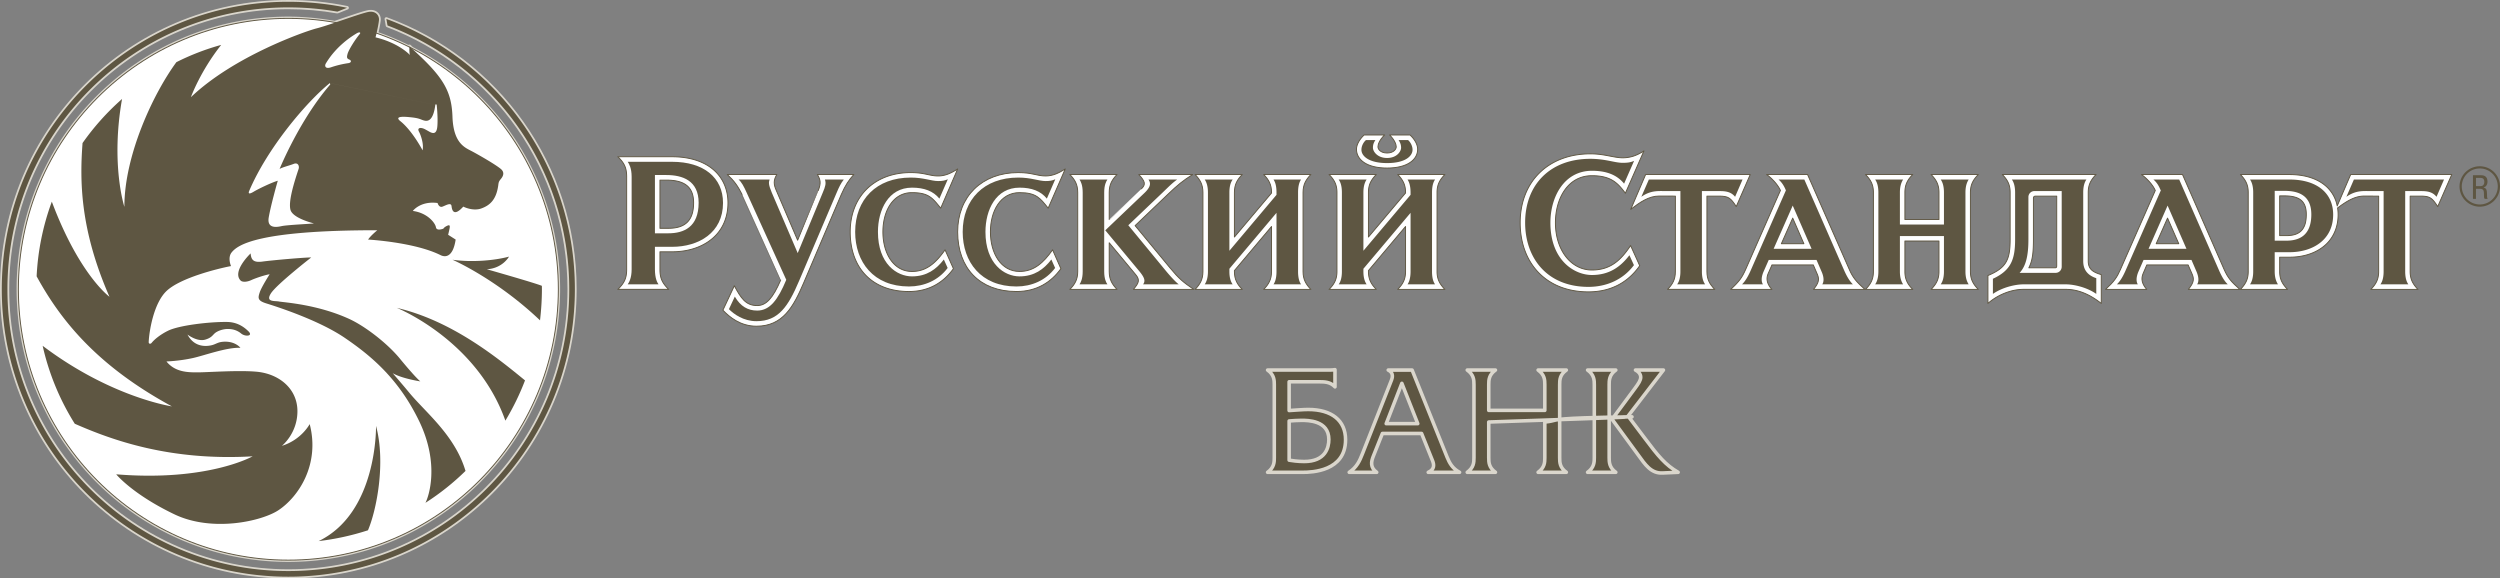 <?xml version="1.0" encoding="UTF-8" standalone="no"?>
<svg
   width="3223.045"
   height="745.8"
   viewBox="0 0 248.505 57.503"
   version="1.1"
   id="svg15"
   sodipodi:docname="russky-standart-bank.svg"
   inkscape:version="1.4 (e7c3feb1, 2024-10-09)"
   xmlns:inkscape="http://www.inkscape.org/namespaces/inkscape"
   xmlns:sodipodi="http://sodipodi.sourceforge.net/DTD/sodipodi-0.dtd"
   xmlns="http://www.w3.org/2000/svg"
   xmlns:svg="http://www.w3.org/2000/svg">
  <rect x="0" y="0" width="248.505" height="57.503" fill="#808080" stroke="none"/>
  <defs
     id="defs15" />
  <sodipodi:namedview
     id="namedview15"
     pagecolor="#ffffff"
     bordercolor="#000000"
     borderopacity="0.25"
     inkscape:showpageshadow="2"
     inkscape:pageopacity="0.0"
     inkscape:pagecheckerboard="0"
     inkscape:deskcolor="#d1d1d1"
     inkscape:zoom="0.2483359"
     inkscape:cx="3392.5824"
     inkscape:cy="96.643296"
     inkscape:window-width="1920"
     inkscape:window-height="1027"
     inkscape:window-x="1920"
     inkscape:window-y="25"
     inkscape:window-maximized="1"
     inkscape:current-layer="svg15" />
  <path
     d="m 28.66,1.828 c -14.819,0 -26.834,12.054 -26.834,26.917 0,14.873 12.015,26.934 26.834,26.934 14.825,0 26.84,-12.061 26.84,-26.934 0,-10.421 -5.92,-19.443 -14.561,-23.917 -0.082,-0.075 -0.15,-0.141 -0.236,-0.219 0,0 -0.006,0.04 -0.006,0.101 a 26.47,26.47 0 0 0 -3.275,-1.387 c 0.086,-0.366 0.201,-0.908 0.248,-1.309 0.051,-0.49 -0.34,-1.003 -1.145,-0.81 -0.557,0.124 -1.988,0.625 -3.24,1.049 -1.506,-0.261 -3.045,-0.425 -4.625,-0.425 z"
     fill-rule="evenodd"
     clip-rule="evenodd"
     fill="#5e5642"
     stroke="#dad6cc"
     stroke-width="0.353"
     stroke-linejoin="round"
     stroke-miterlimit="2.613"
     id="path2" />
  <path
     d="m 28.66,57.327 c 15.733,0 28.483,-12.798 28.483,-28.582 0,-12.344 -7.803,-22.864 -18.738,-26.859 l 0.115,0.646 c 10.557,3.992 18.066,14.225 18.066,26.214 0,15.473 -12.504,28.018 -27.926,28.018 -15.422,0 -27.92,-12.545 -27.92,-28.018 0,-15.468 12.498,-28.01 27.92,-28.01 1.66,0 3.293,0.144 4.877,0.424 l 0.965,-0.386 C 32.58,0.376 30.622,0.176 28.66,0.177 12.931,0.177 0.177,12.966 0.177,28.745 0.176,44.529 12.931,57.327 28.66,57.327 Z m 99.483,-15.481 c 0.345,-0.029 0.862,-0.062 1.224,-0.062 0.626,0 2.723,0 2.723,1.9 0,0.818 -0.344,2.191 -2.447,2.191 -0.661,0 -1.27,-0.092 -1.5,-0.133 z m -2.143,-5.062 c 0.667,0.467 0.667,1.051 0.667,1.453 v 7.258 c 0,0.404 0,0.98 -0.667,1.453 h 3.51 c 0.874,0 4.241,-0.092 4.241,-3.24 0,-1.912 -1.374,-3.004 -3.718,-3.004 -0.477,0 -1.414,0.076 -1.891,0.105 v -2.859 h 3.034 c 0.506,0 1.075,0.023 1.523,0.506 v -1.711 c -0.173,0.027 -0.348,0.04 -0.523,0.039 z m 13.348,1.32 1.58,4.008 h -3.138 z m -1.356,-1.32 c 0.591,0.277 0.39,0.826 0.333,0.977 l -2.896,7.344 c -0.271,0.697 -0.563,1.348 -1.315,1.844 h 2.734 c -0.678,-0.484 -0.545,-1.072 -0.344,-1.586 l 0.908,-2.275 h 3.896 l 1.098,2.727 c 0.127,0.334 0.241,0.83 -0.437,1.135 h 3.115 c -0.712,-0.381 -1,-0.928 -1.236,-1.498 l -3.482,-8.666 h -2.374 z m 15.565,4.008 v -2.555 c 0,-0.477 -0.018,-0.986 -0.666,-1.453 h 2.805 c -0.65,0.467 -0.662,0.977 -0.662,1.453 v 7.258 c 0,0.479 0.012,0.98 0.662,1.453 h -2.805 c 0.648,-0.473 0.666,-0.975 0.666,-1.453 v -3.545 c 1.296,-0.115 0.314,-0.285 3.916,-0.413 1.095,-0.039 2.613,-0.074 4.748,-0.103 0.189,-0.003 -1.322,0.003 -0.741,0.023 0.496,0.018 -6.608,0.264 -13.496,0.493 v 3.545 c 0,0.479 0.018,0.98 0.667,1.453 h -2.804 c 0.648,-0.473 0.667,-0.975 0.667,-1.453 v -7.258 c 0,-0.477 -0.018,-0.986 -0.667,-1.453 h 2.804 c -0.649,0.467 -0.667,0.977 -0.667,1.453 v 2.555 z m 7.057,-4.008 c -0.66,0.467 -0.66,1.051 -0.66,1.453 v 7.258 c 0,0.404 0,0.98 0.66,1.453 h -2.805 c 0.668,-0.473 0.668,-1.049 0.668,-1.453 v -7.258 c 0,-0.402 0,-0.986 -0.668,-1.453 z m 1.885,1.846 c 0.391,-0.525 0.592,-0.842 0.592,-1.135 0,-0.348 -0.275,-0.588 -0.523,-0.711 h 2.781 l -3.516,4.572 1.666,2.209 c 1.316,1.758 2.051,2.656 3.311,3.383 l -1.547,0.068 c -1.145,0.059 -1.725,-0.824 -2.447,-1.826 l -2.574,-3.512 z"
     fill-rule="evenodd"
     clip-rule="evenodd"
     fill="#5e5642"
     stroke="#dad6cc"
     stroke-width="0.353"
     stroke-linejoin="round"
     stroke-miterlimit="2.613"
     id="path3"
     sodipodi:nodetypes="ssccssssccccscssscccsscsssccsccccccccccccccccccccccccsccssccscssscsccssccscccssccsscccsccccccccc" />
  <path
     d="m 1.826,28.744 c 0,-14.863 12.015,-26.917 26.834,-26.917 14.825,0 26.84,12.054 26.84,26.917 0,14.873 -12.016,26.934 -26.84,26.934 -14.82,0 -26.834,-12.061 -26.834,-26.934 z"
     fill-rule="evenodd"
     clip-rule="evenodd"
     fill="#ffffff"
     stroke="#5e5642"
     stroke-width="0.095"
     stroke-linejoin="round"
     stroke-miterlimit="2.613"
     id="path4" />
  <path
     d="m 38.519,2.531 c 10.557,3.992 18.066,14.225 18.066,26.214 0,15.473 -12.504,28.018 -27.926,28.018 -15.422,0 -27.92,-12.545 -27.92,-28.018 0,-15.468 12.498,-28.01 27.92,-28.01 1.66,0 3.293,0.144 4.877,0.424 l 0.965,-0.386 a 28.854,28.854 0 0 0 -5.842,-0.597 C 12.931,0.176 0.177,12.964 0.177,28.744 c 0,15.784 12.756,28.582 28.483,28.582 15.733,0 28.483,-12.798 28.483,-28.582 0,-12.344 -7.803,-22.864 -18.738,-26.859 z"
     fill-rule="evenodd"
     clip-rule="evenodd"
     fill="#5e5642"
     id="path5" />
  <path
     d="m 15.075,34.078 c 0.275,-0.34 0.851,-0.818 1.609,-1.193 1.08,-0.548 4.16,-0.905 5.866,-0.882 1.011,0.011 1.689,0.473 2.161,0.945 0.471,0.473 -0.339,0.542 -0.742,0.202 -0.408,-0.334 -0.856,-0.449 -1.327,-0.449 -0.471,0 -0.971,0.184 -1.235,0.38 -0.271,0.207 -0.339,0.484 -1.012,0.68 -0.815,0.231 -1.758,-0.507 -1.758,-0.507 0.661,1.251 1.798,1.21 2.431,1.055 0.46,-0.121 0.604,-0.334 1.281,-0.346 1.08,-0.017 1.552,0.611 1.552,0.611 -1.351,-0.069 -3.637,0.778 -4.724,1.015 -1.35,0.3 -2.631,0.34 -2.631,0.34 0.873,1.084 2.16,1.084 3.108,1.084 0.942,0 3.976,-0.225 5.798,-0.069 2.287,0.19 4.114,1.695 4.114,3.926 0,2.23 -1.545,3.447 -1.545,3.447 1.953,-0.605 2.764,-2.162 2.764,-2.162 1.041,4.024 -1.121,7.241 -3.098,8.555 -1.643,1.095 -6.574,2.226 -10.36,0.409 -4.189,-2.012 -5.775,-3.972 -5.775,-3.972 9.107,0.744 13.561,-1.788 13.561,-1.788 -8.229,0.479 -13.969,-1.608 -17.681,-3.239 a 24.723,24.723 0 0 1 -3.194,-7.754 v 0.006 C 11.047,39.514 17.087,40.395 17.087,40.395 9.732,36.401 6.072,31.927 3.641,27.466 a 24.917,24.917 0 0 1 1.495,-7.379 l 0.017,-0.04 c 2.729,7.284 5.729,9.453 5.729,9.453 C 7.911,22.726 7.934,17.875 8.205,14.22 A 24.987,24.987 0 0 1 12.111,9.856 l 0.022,-0.026 c -1.148,6.503 0.23,10.729 0.23,10.729 0,-5.142 2.879,-11.262 5.171,-14.38 a 24.279,24.279 0 0 1 4.448,-1.715 h 0.005 c -2.091,2.638 -3.011,5.197 -3.011,5.197 4.293,-4.098 11.4,-6.56 12.48,-6.837 1.08,-0.265 4.189,-1.418 5.068,-1.617 0.805,-0.193 1.195,0.32 1.145,0.81 -0.068,0.637 -0.34,1.695 -0.34,1.695 2.385,0.583 3.418,1.758 3.418,1.758 -0.09,-0.317 -0.045,-0.858 -0.045,-0.858 3.287,2.934 4.184,4.332 4.275,6.992 0.092,2.663 1.258,3.07 1.93,3.43 0.678,0.36 2.346,1.314 2.881,1.764 0.4,0.34 0.229,0.72 0,0.991 -0.225,0.268 -0.225,0.36 -0.266,0.674 -0.201,1.384 -0.816,1.943 -1.668,2.254 -0.855,0.314 -1.803,-0.179 -1.803,-0.179 -0.943,1.038 -1.121,0.36 -1.166,-0.043 -0.041,-0.407 -0.541,-0.09 -0.896,0.043 -0.361,0.135 -0.494,-0.36 -0.494,-0.36 -1.713,-0.225 -2.459,0.79 -2.459,0.79 1.486,0.202 2.234,1.216 2.297,1.623 0.07,0.415 0.742,0.135 0.742,0.135 0,0 0.062,-0.135 0.34,-0.268 0.27,-0.136 0.338,-0.069 0.27,0.268 -0.068,0.337 -0.139,0.611 -0.139,0.611 l 0.748,0.476 c -0.277,1.831 -1.08,1.752 -1.488,1.554 -2.592,-1.3 -7.217,-1.554 -7.217,-1.554 0.27,-0.407 0.918,-0.928 0.918,-0.928 -11.871,0 -13.876,1.446 -14.485,2.21 -0.42,0.53 -0.058,1.352 -0.058,1.352 -1.414,0.271 -4.999,1.179 -6.373,2.443 -1.321,1.211 -1.763,4.053 -1.81,5.102 -0.011,0.218 0.202,0.212 0.294,0.086 z m 20.68,-30.688 c 0.133,-0.149 0,-0.271 -0.355,-0.043 -0.363,0.222 -1.949,1.179 -3.018,2.975 -0.131,0.228 -0.053,0.564 0.518,0.369 a 9.676,9.676 0 0 1 1.729,-0.415 c 0.316,-0.047 0.316,-0.269 0.094,-0.355 -0.225,-0.095 -0.277,-0.182 -0.18,-0.544 0.085,-0.361 0.718,-1.401 1.212,-1.987 z m -2.971,4.868 C 30.445,10.158 26.596,14.7 24.78,18.956 c -0.138,0.318 0,0.366 0.448,0.093 0.454,-0.274 1.758,-0.902 2.385,-1.084 0,0 -0.679,2.358 -0.902,3.657 -0.178,1.07 0.707,0.986 1.259,0.859 0.552,-0.124 2.838,-0.225 3.24,-0.273 0,0 -2.114,-0.499 -2.338,-1.357 -0.224,-0.854 0.379,-2.762 0.81,-4.056 0.092,-0.277 -0.046,-0.678 -0.494,-0.502 -0.454,0.179 -1.08,0.314 -1.396,0.502 0,0 1.982,-4.877 5.038,-8.399 l -0.046,-0.139 10.486,2.173 c -0.23,1.779 -0.879,1.62 -1.172,1.534 -0.316,-0.092 -0.402,-0.225 -1.352,-0.314 -0.299,-0.028 -1.682,-0.184 -0.941,0.401 1.189,0.954 2.201,2.891 2.201,2.891 0.137,-0.631 -0.184,-1.533 -0.357,-1.848 -0.178,-0.32 0.047,-0.406 0.266,-0.363 0.229,0.043 0.355,0.13 0.77,0.363 0.402,0.222 0.672,0.182 0.766,-0.363 0.074,-0.47 0.051,-1.43 -0.043,-2.297 -0.01,-0.063 -0.113,-0.095 -0.137,-0.003 z"
     fill-rule="evenodd"
     clip-rule="evenodd"
     fill="#5e5642"
     id="path6" />
  <path
     d="m 46.271,46.806 c -1.059,-3.551 -3.977,-5.816 -5.598,-7.782 -0.66,-0.801 -1.637,-1.926 -1.637,-1.926 0.947,0.542 2.746,0.813 2.746,0.813 -0.494,-0.41 -1.621,-1.759 -2.068,-2.306 -1.254,-1.504 -3.426,-3.188 -5.039,-3.92 -3.172,-1.441 -6.476,-1.625 -6.924,-1.712 -0.454,-0.092 -1.396,0.086 -0.816,-0.819 0.587,-0.903 4.005,-3.564 4.005,-3.564 -0.718,0 -3.867,0.277 -4.815,0.406 -0.942,0.138 -1.161,-0.179 -1.212,-0.807 0,0 -1.896,1.79 -0.988,2.703 0.138,0.136 0.54,0.182 1.04,-0.043 0.489,-0.228 1.478,-0.544 1.839,-0.585 0,0 -0.811,1.261 -0.988,1.803 -0.179,0.542 -0.225,0.813 0.626,1.084 0.855,0.265 5.177,1.625 7.826,3.43 2.654,1.805 5.4,4.11 7.43,8.348 2.023,4.249 0.908,7.466 0.592,8.053 a 24.764,24.764 0 0 0 4.006,-3.193 z m 5.917,-8.993 c -2.602,-2.122 -7.172,-5.909 -12.744,-7.211 0,0 7.951,3.188 10.791,11.212 a 25.065,25.065 0 0 0 1.953,-4.001 z"
     fill-rule="evenodd"
     clip-rule="evenodd"
     fill="#5e5642"
     id="path7" />
  <path
     d="m 36.578,52.709 c 0.85,-1.988 1.787,-6.716 0.799,-10.376 0,0 0.182,8.612 -5.707,11.455 a 25.669,25.669 0 0 0 4.896,-1.073 z m 17.283,-24.298 c -0.764,-0.31 -5.471,-1.647 -5.471,-1.647 1.576,-0.086 2.207,-1.256 2.207,-1.256 -1.482,0.4 -3.734,0.582 -5.619,0.311 0,0 4.361,1.894 8.705,6.029 v -0.041 c 0.115,-0.997 0.184,-2.018 0.184,-3.061 0,-0.128 0,-0.197 -0.006,-0.335 z"
     fill-rule="evenodd"
     clip-rule="evenodd"
     fill="#5e5642"
     id="path8" />
  <path
     d="m 221.077,26.771 -4.131,-9.42 h -4.074 c 0.529,0.381 1.127,1.02 1.367,1.58 l -3.459,7.846 c -0.357,0.812 -0.627,1.193 -1.482,1.988 h 4.092 c -0.518,-0.588 -0.568,-1.09 -0.357,-1.584 0,0 0.219,-0.508 0.363,-0.848 h 4.107 l 0.369,0.848 c 0.24,0.535 0.24,0.863 -0.346,1.584 h 5.119 c -0.843,-0.744 -1.189,-1.135 -1.568,-1.994 z m -6.746,-2.547 1.127,-2.543 1.115,2.543 z m -112.99,-5.075 c 1.672,0 2.046,0.547 2.85,1.545 l 1.695,-3.896 c -0.621,0.387 -1.2,0.691 -1.948,0.691 -0.873,0 -1.31,-0.334 -2.723,-0.334 -3.598,0 -6.022,2.369 -6.022,5.896 0,3.598 2.189,5.926 5.844,5.926 2.023,0 3.458,-0.928 4.419,-2.27 l -0.828,-1.875 c -0.902,1.291 -1.862,2.156 -3.287,2.15 -1.822,0 -2.891,-1.781 -2.891,-3.932 10e-4,-2.067 0.989,-3.901 2.891,-3.901 z m 14.986,7.506 -3.494,-4.227 3.281,-3.135 c 0.988,-0.939 1.448,-1.314 2.437,-1.943 h -5.351 c 0.644,0.709 0.712,0.975 0.253,1.424 0.005,0 -3.195,3.057 -3.195,3.057 v -2.693 c 0,-0.818 0.298,-1.291 0.775,-1.787 h -4.688 c 0.488,0.496 0.782,0.969 0.782,1.787 v 7.846 c 0,0.812 -0.294,1.281 -0.782,1.781 h 4.688 c -0.477,-0.5 -0.775,-0.969 -0.775,-1.781 v -2.848 l 2.632,3.164 c 0.454,0.549 0.299,0.832 -0.225,1.465 h 5.993 c -1.05,-0.721 -1.464,-1.055 -2.331,-2.11 z m 13.974,-9.304 h -4.683 c 0.477,0.496 0.775,0.969 0.775,1.787 v 0.047 l -3.689,4.375 v -4.422 c 0,-0.818 0.293,-1.291 0.776,-1.787 h -4.683 c 0.477,0.496 0.776,0.969 0.776,1.787 v 7.846 c 0,0.812 -0.299,1.281 -0.776,1.781 h 4.683 c -0.482,-0.5 -0.776,-0.969 -0.776,-1.781 v -0.086 l 3.689,-4.381 v 4.467 c 0,0.812 -0.299,1.281 -0.775,1.781 h 4.683 c -0.477,-0.5 -0.775,-0.969 -0.775,-1.781 v -7.846 c 0,-0.819 0.299,-1.291 0.775,-1.787 z m 7.579,-0.645 c 2.045,0 3.04,-0.848 3.04,-1.869 0,-0.455 -0.288,-0.99 -0.758,-1.418 h -2.035 c 0.518,0.502 0.661,0.963 0.661,1.176 0,0.203 -0.229,0.611 -0.908,0.611 -0.684,0 -0.908,-0.408 -0.908,-0.611 0,-0.213 0.133,-0.674 0.661,-1.176 h -2.04 c -0.46,0.428 -0.758,0.963 -0.758,1.418 0,1.021 0.994,1.869 3.045,1.869 z m -56.633,0.645 c 0.299,0.49 0.391,0.836 0.086,1.592 -0.006,0 -1.327,3.199 -2.046,4.934 l -2.115,-4.934 c -0.287,-0.641 -0.292,-1.027 0.046,-1.592 h -4.925 c 0.685,0.623 1.046,1.137 1.477,1.994 -0.006,0 3.252,7.178 3.838,8.48 -0.782,1.828 -1.454,2.549 -2.344,2.549 -1.138,0 -1.615,-0.744 -2.27,-1.967 l -1.137,2.428 c 0.632,0.662 1.729,1.592 3.338,1.592 2.643,0 3.688,-1.955 4.7,-4.324 l 3.735,-8.773 c 0.402,-0.924 0.764,-1.453 1.241,-1.979 z"
     fill-rule="evenodd"
     clip-rule="evenodd"
     fill="#ffffff"
     stroke="#5e5642"
     stroke-width="0.095"
     stroke-linejoin="round"
     stroke-miterlimit="2.613"
     id="path9" />
  <path
     d="m 71.157,17.091 c -0.983,-0.984 -2.488,-1.51 -4.35,-1.51 h -5.39 c 0.638,0.629 0.874,1.096 0.874,1.994 v 9.189 c 0,0.904 -0.236,1.367 -0.874,2 h 5.051 c -0.638,-0.633 -0.867,-1.096 -0.867,-2 v -1.734 h 1.206 c 1.753,0 3.27,-0.561 4.275,-1.568 0.839,-0.842 1.281,-1.982 1.281,-3.291 0,-1.223 -0.419,-2.283 -1.206,-3.08 z m -4.723,5.603 h -0.833 v -4.789 h 0.62 c 1.649,0 2.724,0.535 2.724,2.248 0,1.735 -0.799,2.541 -2.511,2.541 z m 24.214,4.289 c -1.811,0 -2.885,-1.781 -2.885,-3.932 0,-2.068 0.994,-3.902 2.885,-3.902 1.683,0 2.052,0.547 2.861,1.545 l 1.684,-3.896 c -0.615,0.387 -1.196,0.691 -1.942,0.691 -0.874,0 -1.31,-0.334 -2.724,-0.334 -3.597,0 -6.016,2.369 -6.016,5.896 0,3.598 2.19,5.926 5.838,5.926 2.023,0 3.459,-0.928 4.424,-2.27 l -0.833,-1.875 c -0.902,1.292 -1.856,2.157 -3.292,2.151 z m 105.997,-9.632 h -4.689 c 0.482,0.496 0.781,0.969 0.781,1.787 v 2.682 h -3.385 v -2.682 c 0,-0.818 0.289,-1.291 0.777,-1.787 h -4.689 c 0.482,0.496 0.781,0.969 0.781,1.787 v 7.846 c 0,0.812 -0.299,1.281 -0.781,1.781 h 4.689 c -0.488,-0.5 -0.777,-0.969 -0.777,-1.781 v -3.025 h 3.385 v 3.025 c 0,0.812 -0.299,1.281 -0.781,1.781 h 4.689 c -0.482,-0.5 -0.781,-0.969 -0.781,-1.781 v -7.846 c 0,-0.819 0.299,-1.291 0.781,-1.787 z m -12.826,9.42 -4.143,-9.42 h -4.068 c 0.535,0.381 1.121,1.02 1.369,1.58 l -3.455,7.846 c -0.361,0.812 -0.631,1.193 -1.488,1.988 h 4.092 c -0.518,-0.588 -0.574,-1.09 -0.361,-1.584 l 0.373,-0.848 h 4.107 l 0.363,0.848 c 0.24,0.535 0.24,0.863 -0.34,1.584 h 5.113 c -0.837,-0.744 -1.187,-1.135 -1.562,-1.994 z m -6.746,-2.547 1.127,-2.543 1.109,2.543 z m -33.452,-6.873 h -4.683 c 0.477,0.496 0.776,0.969 0.776,1.787 v 0.047 l -3.688,4.375 v -4.422 c 0,-0.818 0.298,-1.291 0.775,-1.787 h -4.688 c 0.488,0.496 0.782,0.969 0.782,1.787 v 7.846 c 0,0.812 -0.294,1.281 -0.782,1.781 h 4.688 c -0.477,-0.5 -0.775,-0.969 -0.775,-1.781 v -0.086 l 3.688,-4.381 v 4.467 c 0,0.812 -0.299,1.281 -0.776,1.781 h 4.683 c -0.477,-0.5 -0.775,-0.969 -0.775,-1.781 v -7.846 c -0.001,-0.819 0.298,-1.291 0.775,-1.787 z m 63.954,8.595 v -6.809 c 0,-0.818 0.299,-1.291 0.775,-1.787 h -9.314 c 0.482,0.496 0.775,0.969 0.775,1.787 v 4.664 c 0,1.982 -0.355,2.824 -2.207,3.586 v 2.777 c 0.92,-0.824 2.275,-1.4 3.523,-1.4 h 4.223 c 1.5,0 2.707,0.756 3.521,1.4 v -2.865 c -0.796,-0.239 -1.296,-0.517 -1.296,-1.353 z m -3.133,0.461 c 0,0.168 -0.045,0.213 -0.166,0.213 h -2.604 c 0.379,-0.738 0.455,-1.584 0.455,-2.818 v -4.082 c 0,-0.127 0.045,-0.225 0.217,-0.225 h 2.098 z m 29.219,-9.056 -1.338,3.119 a 3.495,3.495 0 0 0 -0.955,-1.816 c -0.85,-0.848 -2.16,-1.303 -3.781,-1.303 h -4.883 c 0.477,0.496 0.775,0.969 0.775,1.787 v 7.846 c 0,0.812 -0.299,1.281 -0.775,1.781 h 4.682 c -0.482,-0.5 -0.781,-0.969 -0.781,-1.781 v -1.418 h 0.982 c 1.518,0 2.834,-0.484 3.713,-1.359 0.725,-0.738 1.115,-1.73 1.115,-2.871 0,-0.232 -0.018,-0.451 -0.053,-0.664 0.879,-0.656 1.701,-1.182 2.645,-1.182 l 1.436,0.006 v 7.488 c 0,0.812 -0.293,1.281 -0.775,1.781 h 4.682 c -0.477,-0.5 -0.775,-0.969 -0.775,-1.781 v -7.488 h 1 c 0.953,0 1.166,0.156 1.74,1.037 l 1.393,-3.182 z m -6.389,6.07 h -0.668 v -3.949 h 0.488 c 0.822,0 1.379,0.168 1.725,0.508 0.287,0.295 0.432,0.727 0.432,1.332 0,1.464 -0.615,2.109 -1.977,2.109 z m -69.029,3.418 c -2.107,0 -3.63,-2.006 -3.63,-4.703 0,-2.352 1.2,-4.67 3.63,-4.67 1.926,0 2.586,0.762 3.322,1.742 l 1.844,-4.203 c -0.678,0.438 -1.32,0.68 -2.113,0.68 -0.867,0 -1.811,-0.393 -3.201,-0.393 -4.183,0 -6.987,2.756 -6.987,6.844 0,3.973 2.534,6.877 6.786,6.877 2.408,0 4.051,-1.096 5.098,-2.6 l -0.908,-2.006 c -0.927,1.395 -1.954,2.432 -3.841,2.432 z"
     fill-rule="evenodd"
     clip-rule="evenodd"
     fill="#ffffff"
     stroke="#5e5642"
     stroke-width="0.095"
     stroke-linejoin="round"
     stroke-miterlimit="2.613"
     id="path10" />
  <path
     d="m 170.845,19.495 c 0.955,0 1.168,0.156 1.742,1.037 l 1.391,-3.182 h -10.4 l -1.477,3.459 c 0.941,-0.727 1.814,-1.32 2.82,-1.32 l 1.615,0.006 v 7.488 c 0,0.812 -0.293,1.281 -0.775,1.781 h 4.689 c -0.484,-0.5 -0.777,-0.969 -0.777,-1.781 v -7.488 z"
     fill-rule="evenodd"
     clip-rule="evenodd"
     fill="#ffffff"
     stroke="#5e5642"
     stroke-width="0.095"
     stroke-linejoin="round"
     stroke-miterlimit="2.613"
     id="path11" />
  <path
     d="m 66.807,24.534 h -1.706 v 2.23 c 0,0.871 0.213,1.303 0.356,1.5 h -3.062 c 0.138,-0.197 0.391,-0.629 0.391,-1.5 v -9.189 c 0,-0.869 -0.253,-1.291 -0.391,-1.492 h 4.413 c 3.138,0 5.062,1.568 5.062,4.088 0,2.984 -2.442,4.363 -5.063,4.363 z m -0.586,-7.136 h -1.12 v 5.793 h 1.333 c 1.534,0 3.011,-0.611 3.011,-3.037 0,-2.215 -1.604,-2.756 -3.224,-2.756 z m 16.951,1.74 -3.735,8.768 c -1.086,2.555 -2.051,4.02 -4.24,4.02 -1.316,0 -2.259,-0.715 -2.741,-1.193 l 0.586,-1.252 c 0.569,0.98 1.305,1.391 2.224,1.391 1.27,0 2.068,-1.084 2.89,-3.057 l -3.942,-8.676 c -0.258,-0.576 -0.511,-1.061 -0.798,-1.291 h 3.085 c -0.109,0.283 -0.109,0.52 0.212,1.291 l 2.58,6.02 2.494,-6.02 c 0.27,-0.629 0.339,-0.922 0.212,-1.291 h 1.874 c -0.287,0.368 -0.465,0.731 -0.701,1.29 z m 7.481,-0.485 c -2.35,0 -3.384,2.215 -3.384,4.398 0,3.178 1.885,4.422 3.384,4.422 1.477,0 2.419,-0.709 3.167,-1.678 l 0.379,0.842 c -0.925,1.234 -2.338,1.84 -3.85,1.84 -3.528,0 -5.344,-2.445 -5.344,-5.426 0,-3.223 2.121,-5.4 5.522,-5.4 1.282,0 2.051,0.346 2.724,0.346 0.414,0 0.66,-0.041 0.965,-0.18 l -0.839,1.926 c -0.603,-0.75 -1.517,-1.09 -2.724,-1.09 z m 10.688,0 c -2.355,0 -3.385,2.215 -3.385,4.398 0,3.178 1.885,4.422 3.385,4.422 1.471,0 2.419,-0.709 3.166,-1.678 l 0.374,0.842 c -0.925,1.234 -2.333,1.84 -3.844,1.84 -3.528,0 -5.344,-2.445 -5.344,-5.426 0,-3.223 2.12,-5.4 5.522,-5.4 1.281,0 2.045,0.346 2.723,0.346 0.409,0 0.661,-0.041 0.96,-0.18 l -0.839,1.926 c -0.603,-0.75 -1.511,-1.09 -2.718,-1.09 z m 8.418,0.485 c 0,-0.75 0.195,-1.113 0.321,-1.291 h -2.775 c 0.121,0.178 0.316,0.541 0.316,1.291 v 7.846 c 0,0.744 -0.195,1.102 -0.316,1.281 h 2.775 c -0.126,-0.18 -0.321,-0.537 -0.321,-1.281 z"
     fill-rule="evenodd"
     clip-rule="evenodd"
     fill="#5e5642"
     id="path12" />
  <path
     d="m 117.171,28.265 c -0.287,-0.215 -0.753,-0.715 -1.23,-1.281 l -3.786,-4.594 3.413,-3.252 c 0.748,-0.721 0.995,-0.969 1.443,-1.291 h -2.85 c 0.212,0.305 0.282,0.662 -0.356,1.291 l -3.937,3.754 3.402,4.092 c 0.568,0.691 0.568,0.98 0.356,1.281 z m 9.418,0 c 0.126,-0.18 0.298,-0.537 0.298,-1.281 v -5.828 l -4.683,5.559 v 0.27 c 0,0.744 0.196,1.102 0.328,1.281 h -2.781 c 0.121,-0.18 0.321,-0.537 0.321,-1.281 v -7.846 c 0,-0.75 -0.201,-1.113 -0.321,-1.291 h 2.781 c -0.132,0.178 -0.328,0.541 -0.328,1.291 v 5.787 l 4.683,-5.557 v -0.23 c 0,-0.75 -0.172,-1.113 -0.298,-1.291 h 2.74 c -0.126,0.178 -0.299,0.541 -0.299,1.291 v 7.846 c 0,0.744 0.173,1.102 0.299,1.281 h -2.74 z m 11.291,-12.055 c -1.799,0 -2.551,-0.686 -2.551,-1.326 0,-0.34 0.178,-0.732 0.454,-0.963 h 0.937 c -0.161,0.248 -0.247,0.449 -0.247,0.768 0,0.352 0.425,1.014 1.408,1.014 0.977,0 1.391,-0.662 1.391,-1.014 0,-0.318 -0.092,-0.52 -0.252,-0.768 h 0.942 c 0.27,0.23 0.448,0.623 0.448,0.963 -10e-4,0.64 -0.731,1.326 -2.53,1.326 z m 2.034,12.055 c 0.115,-0.18 0.299,-0.537 0.299,-1.281 v -5.828 l -4.688,5.559 v 0.27 c 0,0.744 0.201,1.102 0.321,1.281 h -2.781 c 0.133,-0.18 0.322,-0.537 0.322,-1.281 v -7.846 c 0,-0.75 -0.189,-1.113 -0.322,-1.291 h 2.781 c -0.121,0.178 -0.321,0.541 -0.321,1.291 v 5.787 l 4.688,-5.557 v -0.23 c 0,-0.75 -0.184,-1.113 -0.299,-1.291 h 2.735 c -0.126,0.178 -0.304,0.541 -0.304,1.291 v 7.846 c 0,0.744 0.178,1.102 0.304,1.281 h -2.735 z m 18.329,-11.289 c -2.757,0 -4.13,2.588 -4.13,5.16 0,3.736 2.372,5.199 4.13,5.199 1.736,0 2.852,-0.824 3.725,-1.965 l 0.449,0.986 c -1.086,1.457 -2.742,2.16 -4.523,2.16 -4.131,0 -6.292,-2.883 -6.292,-6.381 0,-3.787 2.494,-6.348 6.481,-6.348 1.518,0 2.414,0.398 3.213,0.398 0.5,0 0.781,-0.041 1.137,-0.195 l -0.994,2.266 c -0.711,-0.876 -1.764,-1.28 -3.196,-1.28 z m 14.229,2.588 c -0.432,-0.553 -1.057,-0.57 -1.627,-0.57 h -1.672 v 7.99 c 0,0.744 0.195,1.102 0.322,1.281 h -2.781 c 0.127,-0.18 0.322,-0.537 0.322,-1.281 v -7.99 h -1.408 c -0.781,0 -1.527,-0.098 -2.477,0.57 l 0.748,-1.717 h 9.314 z m 8.664,8.701 c 0.127,-0.18 0.236,-0.59 -0.074,-1.281 l -0.494,-1.146 h -4.752 l -0.506,1.146 c -0.303,0.691 -0.189,1.102 -0.068,1.281 h -2.08 c 0.23,-0.232 0.477,-0.537 0.816,-1.281 l 3.545,-8.064 -0.035,-0.074 c -0.211,-0.496 -0.447,-0.785 -0.695,-0.998 h 2.562 l 4.006,9.137 c 0.344,0.744 0.592,1.049 0.822,1.281 h -3.047 z m -2.936,-7.83 -1.896,4.295 h 3.77 z m 14.711,7.83 c 0.125,-0.18 0.322,-0.537 0.322,-1.281 v -3.521 h -4.379 v 3.521 c 0,0.744 0.211,1.102 0.32,1.281 h -2.781 c 0.127,-0.18 0.322,-0.537 0.322,-1.281 v -7.846 c 0,-0.75 -0.195,-1.113 -0.322,-1.291 h 2.781 c -0.109,0.178 -0.32,0.541 -0.32,1.291 v 3.178 h 4.379 v -3.178 c 0,-0.75 -0.197,-1.113 -0.322,-1.291 h 2.779 c -0.109,0.178 -0.32,0.541 -0.32,1.291 v 7.846 c 0,0.744 0.211,1.102 0.32,1.281 z m 12.44,0 h -4.223 c -0.781,0 -2.08,0.287 -3.029,0.951 v -1.506 c 1.816,-0.836 2.207,-1.949 2.207,-3.908 v -4.664 c 0,-0.75 -0.195,-1.113 -0.322,-1.291 h 7.412 c -0.127,0.178 -0.32,0.541 -0.32,1.291 v 6.809 c 0,0.744 0.311,1.377 1.299,1.707 v 1.562 c -0.944,-0.664 -2.243,-0.951 -3.024,-0.951 z m -0.414,-9.272 h -2.707 a 0.593,0.593 0 0 0 -0.602,0.588 v 4.221 c 0,1.527 -0.219,2.623 -0.875,3.32 h 3.58 c 0.34,0 0.604,-0.271 0.604,-0.611 z m 13.462,9.272 c 0.127,-0.18 0.23,-0.59 -0.068,-1.281 l -0.494,-1.146 h -4.764 l -0.5,1.146 c -0.299,0.691 -0.189,1.102 -0.068,1.281 h -2.082 c 0.232,-0.232 0.484,-0.537 0.822,-1.281 l 3.547,-8.064 -0.047,-0.074 c -0.207,-0.496 -0.438,-0.785 -0.689,-0.998 h 2.562 l 4.006,9.137 c 0.338,0.744 0.586,1.049 0.822,1.281 h -3.047 z m -2.935,-7.83 -1.891,4.295 h 3.764 z m 12.123,4.634 h -1.477 v 1.914 c 0,0.744 0.219,1.102 0.322,1.281 h -2.775 c 0.121,-0.18 0.316,-0.537 0.316,-1.281 v -7.846 c 0,-0.75 -0.195,-1.113 -0.316,-1.291 h 3.93 c 2.695,0 4.334,1.326 4.334,3.488 0,2.548 -2.086,3.735 -4.334,3.735 z m -0.494,-6.097 h -0.982 v 4.951 h 1.162 c 1.293,0 2.477,-0.531 2.477,-2.611 -10e-4,-1.891 -1.267,-2.34 -2.657,-2.34 z m 15.101,0.592 c -0.432,-0.553 -1.051,-0.57 -1.621,-0.57 h -1.492 v 7.99 c 0,0.744 0.188,1.102 0.314,1.281 h -2.775 c 0.127,-0.18 0.316,-0.537 0.316,-1.281 v -7.99 h -1.225 c -0.787,0 -1.533,-0.098 -2.477,0.57 l 0.748,-1.717 h 8.957 z"
     fill-rule="evenodd"
     clip-rule="evenodd"
     fill="#5e5642"
     id="path13" />
  <path
     d="m 246.499,20.325 a 1.787,1.787 0 0 0 1.785,-1.793 1.78,1.78 0 0 0 -1.785,-1.785 1.783,1.783 0 0 0 -1.793,1.785 c 0,0.496 0.201,0.943 0.523,1.268 a 1.8,1.8 0 0 0 1.27,0.525 z m 1.418,-0.369 a 2.008,2.008 0 0 1 -2.842,0 2.002,2.002 0 0 1 0,-2.842 2.015,2.015 0 0 1 2.842,0 c 0.363,0.363 0.588,0.863 0.588,1.418 0,0.559 -0.225,1.061 -0.588,1.424 z"
     fill="#5e5642"
     id="path14" />
  <path
     d="m 245.819,17.415 h 0.771 c 0.234,0 0.672,0.039 0.672,0.633 0,0.34 -0.174,0.525 -0.375,0.576 v 0.018 c 0.295,0.07 0.316,0.318 0.322,0.566 0.006,0.328 0,0.426 0.07,0.559 h -0.299 c -0.07,-0.109 -0.07,-0.186 -0.07,-0.496 -0.006,-0.219 0,-0.502 -0.361,-0.502 h -0.432 v 0.998 h -0.299 v -2.352 z m 0.299,1.088 h 0.461 c 0.125,0 0.367,-0.057 0.367,-0.426 0,-0.299 -0.154,-0.398 -0.402,-0.398 h -0.426 z"
     fill-rule="evenodd"
     clip-rule="evenodd"
     fill="#5e5642"
     id="path15" />
</svg>
